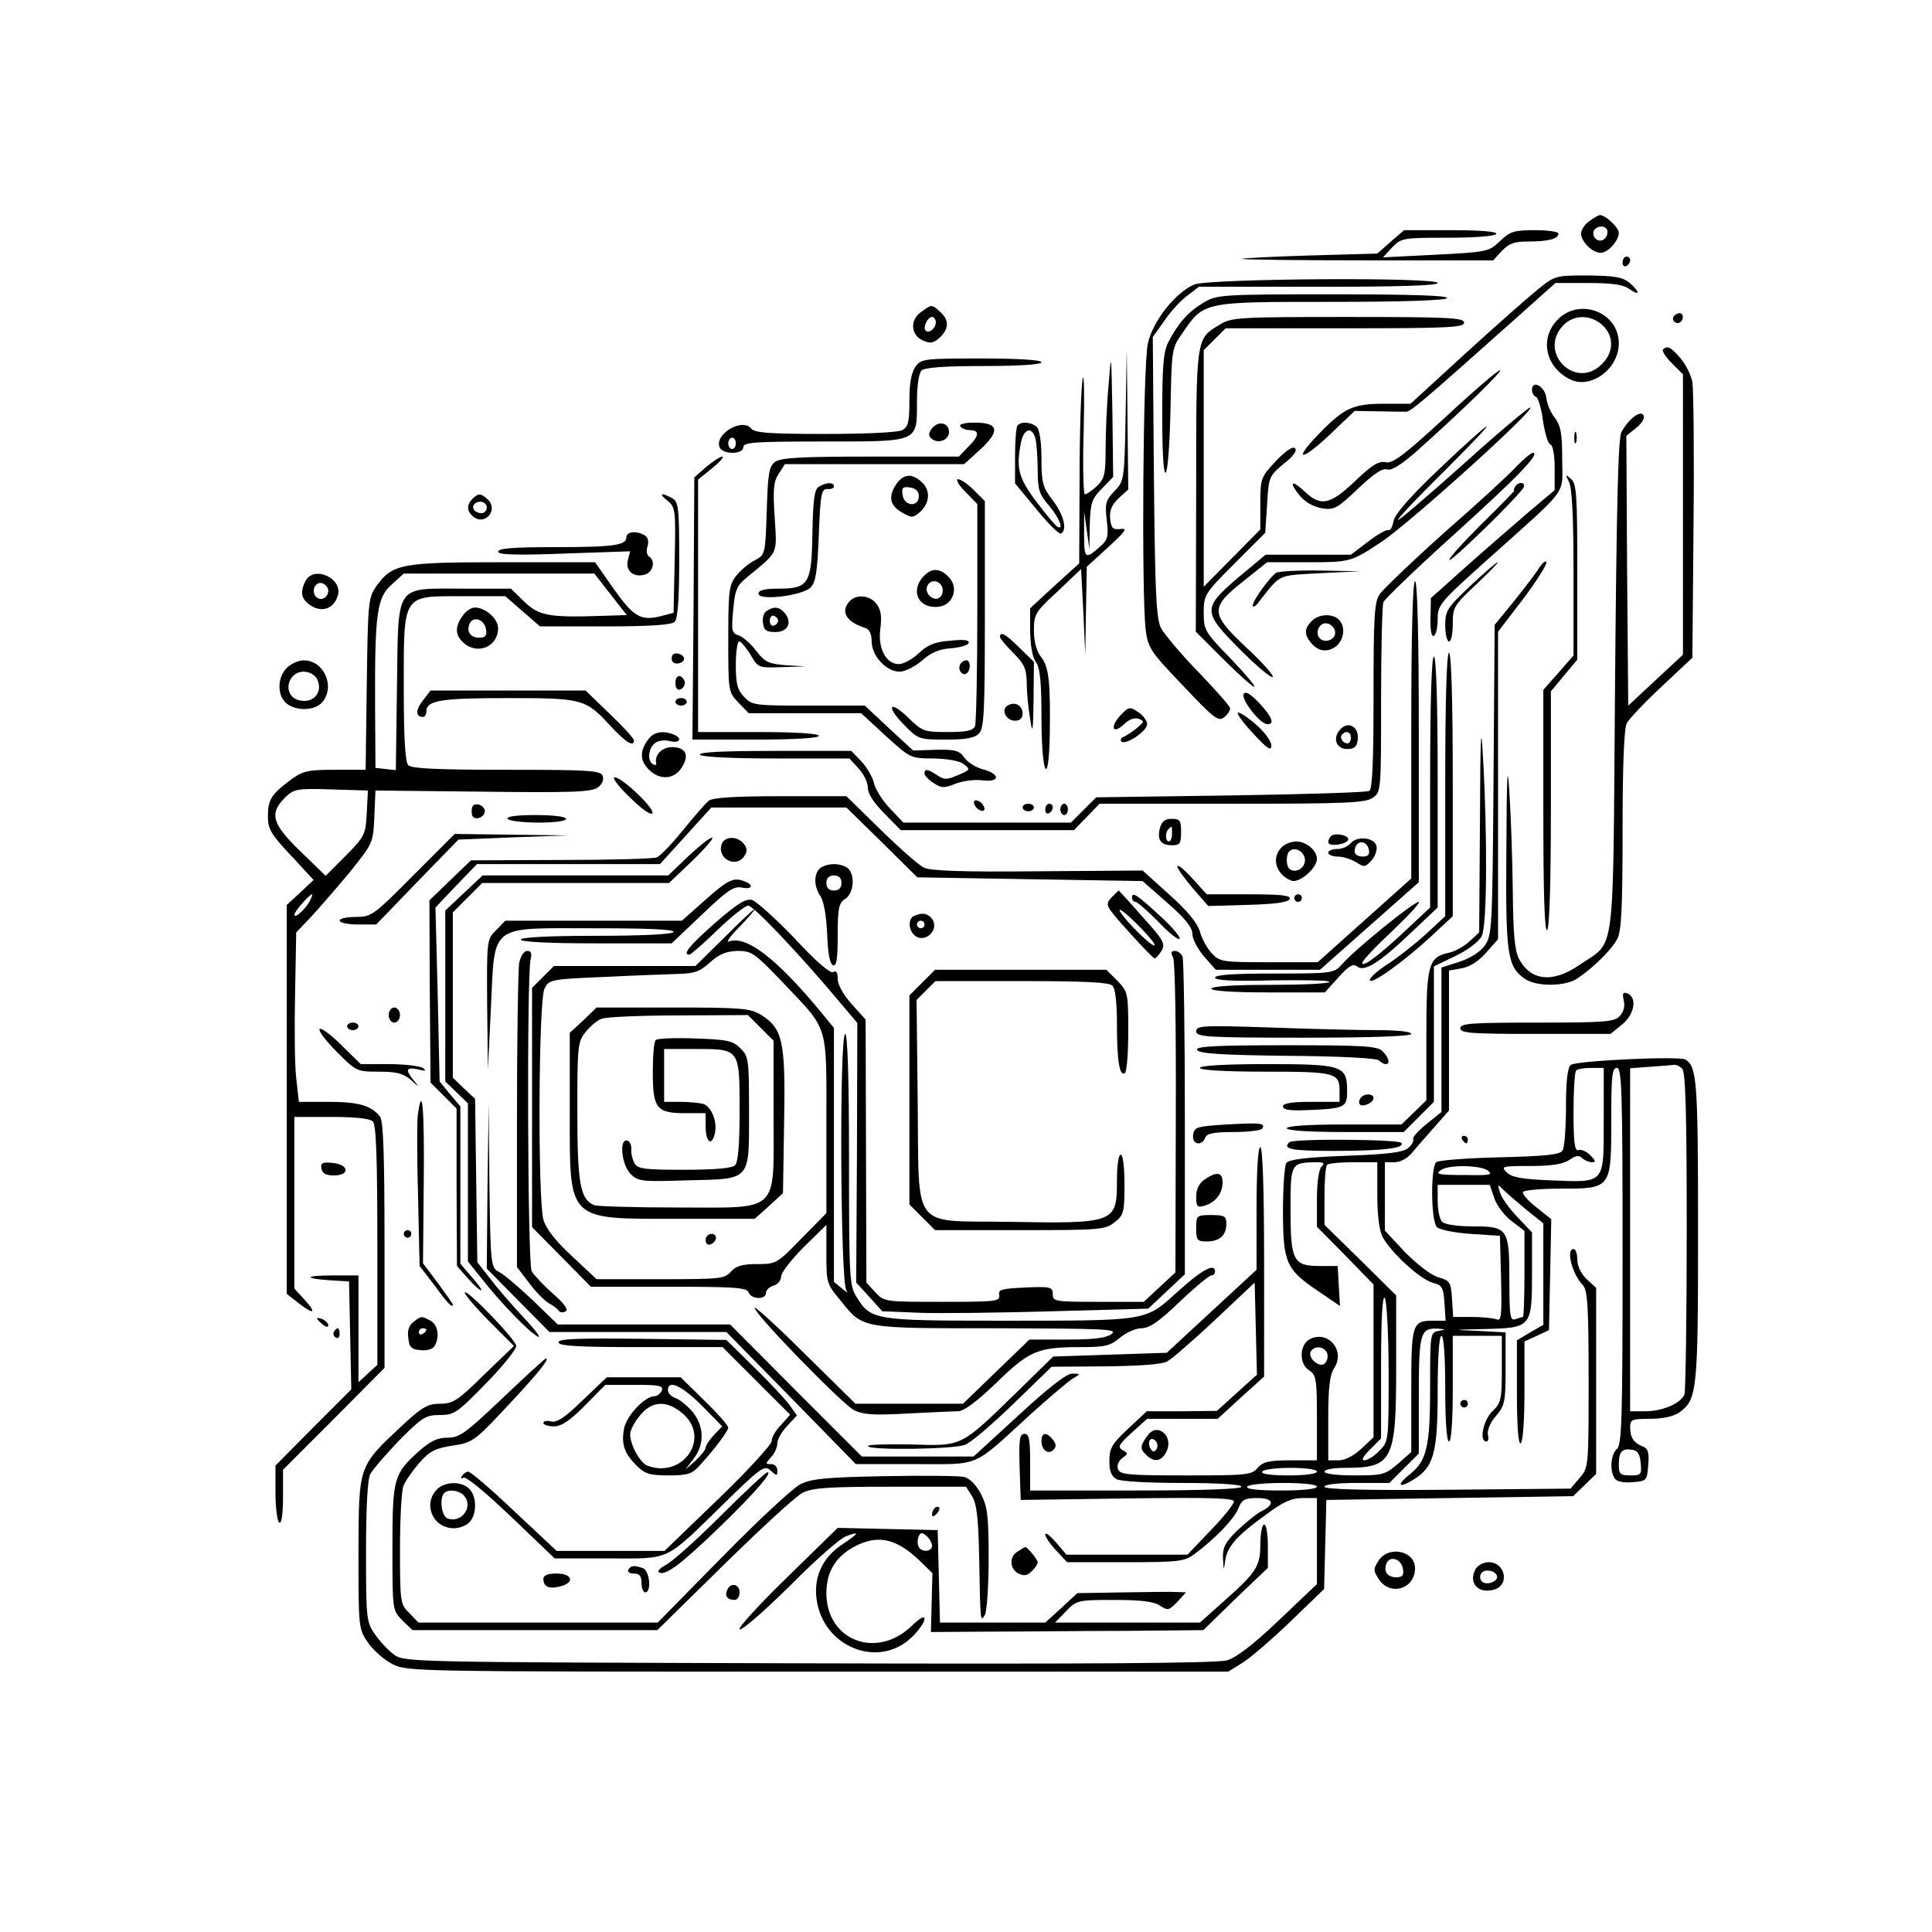 <?xml version="1.0" standalone="no"?>
<!DOCTYPE svg PUBLIC "-//W3C//DTD SVG 20010904//EN"
 "http://www.w3.org/TR/2001/REC-SVG-20010904/DTD/svg10.dtd">
<svg version="1.0" xmlns="http://www.w3.org/2000/svg"
 width="512pt" height="512pt" viewBox="0 0 512 512"
 preserveAspectRatio="xMidYMid meet">
<g transform="translate(0,512) scale(0.1,-0.1)"
fill="#000000" stroke="none">
<path d="M4212 4534 c-12 -8 -22 -23 -22 -33 0 -21 30 -51 52 -51 19 0 48 32
48 53 0 14 -35 47 -50 47 -3 0 -16 -7 -28 -16z m48 -28 c0 -20 -19 -31 -32
-18 -6 6 -7 15 -4 21 10 16 36 13 36 -3z"/>
<path d="M3685 4479 l-35 -31 -178 -5 c-97 -3 -179 -7 -181 -9 -2 -2 146 -4
331 -4 l335 0 23 25 c19 20 33 25 71 25 52 0 79 7 79 21 0 5 -28 9 -62 9 -55
0 -66 -3 -93 -29 -29 -28 -34 -29 -170 -36 l-140 -7 24 26 c24 25 28 26 147
26 71 0 125 4 129 10 4 6 -38 10 -119 10 l-125 0 -36 -31z"/>
<path d="M4300 4424 c0 -8 5 -12 10 -9 6 3 10 10 10 16 0 5 -4 9 -10 9 -5 0
-10 -7 -10 -16z"/>
<path d="M4073 4351 c-26 -21 -113 -98 -192 -170 l-143 -131 -70 0 c-82 0
-106 -11 -172 -79 -72 -74 -48 -75 29 -2 l65 62 62 -1 c35 -1 69 -1 75 -1 12
1 41 25 282 240 l113 101 87 0 c62 0 93 -4 109 -16 29 -20 29 -8 0 17 -19 15
-40 18 -110 19 -86 0 -87 0 -135 -39z"/>
<path d="M3165 4366 c-50 -21 -110 -97 -123 -156 -13 -55 -17 -661 -6 -757 6
-50 12 -59 99 -150 82 -87 94 -96 109 -84 9 7 16 18 16 24 0 5 -38 48 -84 96
-46 47 -90 100 -99 116 -13 25 -16 93 -19 401 l-3 371 30 42 c16 24 43 54 61
67 l31 24 316 0 c210 0 317 3 317 10 0 16 -607 12 -645 -4z"/>
<path d="M3188 4317 c-40 -24 -66 -54 -92 -104 -13 -26 -16 -64 -16 -195 0
-211 17 -197 22 18 3 159 3 161 32 202 57 83 54 82 394 82 190 0 303 4 307 10
4 7 -99 10 -302 10 -302 0 -309 -1 -345 -23z"/>
<path d="M2442 4294 c-31 -21 -29 -61 3 -76 21 -9 28 -8 45 7 25 23 26 47 2
68 -23 21 -22 21 -50 1z m38 -28 c0 -16 -18 -31 -27 -22 -8 8 5 36 17 36 5 0
10 -6 10 -14z"/>
<path d="M4127 4272 c-47 -49 -32 -124 33 -157 55 -28 130 27 130 95 0 83
-105 123 -163 62z m120 -14 c31 -29 30 -72 -2 -103 -69 -70 -170 30 -103 102
28 30 74 30 105 1z"/>
<path d="M4435 4281 c-6 -11 9 -23 19 -14 9 9 7 23 -3 23 -6 0 -12 -4 -16 -9z"/>
<path d="M3233 4260 c-64 -39 -63 -29 -63 -440 l-1 -374 73 -73 c40 -40 77
-73 82 -73 5 0 -23 33 -62 74 -69 71 -72 76 -72 122 0 47 2 51 81 130 l82 82
5 76 c4 73 6 75 44 107 26 20 36 35 30 41 -6 6 -24 -6 -51 -34 -39 -42 -41
-45 -41 -112 l0 -69 -75 -76 -75 -76 0 313 0 314 29 29 29 29 316 0 c274 0
316 2 316 15 0 13 -41 15 -307 15 -288 0 -310 -1 -340 -20z"/>
<path d="M4407 4194 c-3 -4 7 -20 23 -36 l30 -30 0 -371 0 -372 -72 -67 -73
-68 -3 358 -2 357 26 21 c16 13 24 27 19 34 -8 13 -39 -10 -58 -45 -9 -14 -13
-205 -17 -672 -6 -741 3 -673 -94 -740 -71 -49 -130 -43 -161 17 -11 22 -15
67 -16 182 -1 84 -5 200 -9 258 -5 84 -7 52 -8 -153 -2 -277 2 -308 49 -341
30 -21 107 -21 139 1 41 27 91 76 106 105 11 21 14 82 14 288 0 174 4 269 11
283 6 12 48 56 93 98 l81 76 3 349 c2 192 0 363 -3 381 -3 18 -17 46 -31 63
-26 30 -35 35 -47 24z"/>
<path d="M2938 4101 c-5 -52 -8 -129 -8 -171 0 -67 -3 -79 -23 -98 -13 -12
-27 -22 -32 -22 -4 0 -6 78 -3 173 2 94 1 154 -3 132 -4 -22 -8 -141 -8 -264
l-1 -224 -65 -59 -65 -60 0 -61 c1 -39 6 -69 15 -81 11 -15 15 -51 15 -147 0
-151 19 -192 22 -47 2 140 -2 180 -23 207 -12 15 -19 40 -19 70 0 43 3 49 63
104 l62 59 6 -114 5 -113 2 116 2 117 57 52 c47 43 52 51 32 48 -20 -2 -24 2
-27 27 -2 22 4 37 23 55 l25 23 -2 186 -2 186 -3 -175 c-3 -173 -4 -175 -30
-202 -23 -24 -25 -33 -20 -76 5 -43 3 -52 -16 -69 -41 -37 -44 -35 -44 30 l0
62 7 -50 7 -50 1 65 c2 57 5 68 32 95 l30 31 -2 170 c-3 162 -3 165 -10 75z"/>
<path d="M2426 4148 c-11 -15 -16 -45 -16 -90 0 -56 -3 -69 -19 -78 -12 -6
-96 -10 -204 -10 -153 0 -187 3 -197 15 -24 28 -97 -16 -83 -50 7 -20 63 -20
63 0 0 13 30 15 213 15 254 0 247 -3 247 106 0 41 5 75 12 82 8 8 59 12 165
12 95 0 153 4 153 10 0 6 -60 10 -159 10 -154 0 -160 -1 -175 -22z m-476 -203
c0 -8 -4 -15 -10 -15 -5 0 -10 7 -10 15 0 8 5 15 10 15 6 0 10 -7 10 -15z"/>
<path d="M3830 4014 c-110 -101 -139 -123 -158 -119 -18 4 -36 -7 -81 -50 -66
-63 -91 -68 -133 -28 -35 33 -44 27 -14 -10 14 -17 36 -30 59 -34 33 -5 40 -1
96 52 42 40 65 55 77 51 11 -4 36 11 78 48 119 106 231 215 221 215 -5 0 -71
-56 -145 -125z"/>
<path d="M4060 4087 c0 -9 5 -17 11 -19 5 -2 14 -30 18 -63 5 -32 13 -61 20
-63 6 -2 11 -27 11 -62 l0 -59 -69 -58 c-37 -32 -111 -96 -164 -143 l-95 -85
-1 -53 c-1 -33 3 -51 9 -47 6 3 10 24 10 45 0 37 6 44 132 157 220 197 198
168 198 266 0 68 -4 89 -19 109 -11 13 -21 37 -23 53 -3 31 -38 50 -38 22z"/>
<path d="M3877 3889 c-93 -83 -170 -149 -172 -147 -3 2 51 59 119 126 67 67
120 122 116 122 -4 0 -60 -50 -124 -111 -80 -76 -119 -121 -123 -140 -3 -16
-9 -26 -13 -24 -5 3 -29 -11 -54 -30 l-46 -35 -113 0 -113 0 -72 -60 c-96 -82
-96 -91 6 -193 43 -43 81 -75 85 -71 3 4 -27 38 -68 76 -98 92 -99 107 -11
177 l64 51 108 0 c113 0 115 1 195 54 74 49 413 355 394 356 -5 0 -86 -68
-178 -151z"/>
<path d="M2470 3985 c-9 -11 -10 -19 -3 -26 17 -17 48 -6 48 16 0 25 -28 31
-45 10z"/>
<path d="M2545 3990 c3 -5 15 -10 26 -10 26 0 24 -16 -6 -45 l-24 -25 -234 0
c-185 0 -237 -3 -253 -14 -16 -13 -19 -29 -22 -130 -4 -116 -4 -116 -32 -131
-16 -8 -38 -27 -49 -41 -19 -24 -21 -40 -21 -167 0 -139 0 -141 27 -169 l27
-28 149 0 149 0 65 -60 c65 -59 66 -60 127 -60 37 -1 68 -6 80 -15 18 -14 18
-15 -15 -29 -30 -13 -37 -13 -56 0 -26 17 -33 17 -33 4 0 -5 11 -17 24 -25 21
-14 28 -14 58 -2 18 7 50 12 72 9 48 -6 47 18 -2 30 -17 5 -38 18 -46 30 -14
19 -24 22 -76 21 l-60 -2 -64 59 -64 60 -149 0 c-143 0 -150 1 -171 23 -18 19
-22 35 -22 85 0 34 4 62 9 62 5 0 18 -16 30 -35 20 -35 21 -35 83 -33 l63 2
-52 3 c-46 4 -56 8 -79 38 -14 19 -35 37 -46 41 -19 6 -20 12 -15 67 5 55 9
65 39 89 82 68 77 57 71 157 -5 74 -3 95 11 116 l16 25 238 0 237 0 43 39 c53
49 49 71 -15 71 -27 0 -42 -4 -38 -10z"/>
<path d="M2697 3993 c-4 -3 -7 -40 -7 -80 l0 -74 57 -69 c31 -38 60 -67 65
-64 17 10 7 50 -22 88 -27 35 -30 47 -30 111 0 42 -5 76 -12 83 -13 13 -41 16
-51 5z m47 -35 c3 -13 6 -50 6 -83 0 -53 4 -65 30 -95 28 -33 41 -68 21 -55
-5 3 -30 33 -55 66 -47 63 -54 88 -40 158 8 36 29 41 38 9z"/>
<path d="M4172 3960 c0 -14 2 -19 5 -12 2 6 2 18 0 25 -3 6 -5 1 -5 -13z"/>
<path d="M4019 3884 c-18 -20 -104 -99 -191 -175 -86 -77 -163 -151 -172 -164
-14 -21 -16 -62 -16 -269 0 -172 -3 -247 -11 -252 -7 -4 -172 -9 -368 -12
l-356 -5 -33 -33 -34 -34 -222 0 -222 0 -36 38 c-19 20 -39 51 -42 67 -4 17
-19 42 -34 58 l-26 27 -203 0 c-134 0 -202 -3 -198 -10 4 -6 82 -10 201 -10
l195 0 24 -26 c14 -15 25 -38 25 -52 0 -16 16 -40 44 -68 l43 -44 230 0 229 0
34 35 34 35 351 0 c301 0 354 2 373 16 22 15 22 18 22 259 0 134 3 250 6 259
3 8 88 90 189 181 167 151 229 215 207 215 -4 0 -24 -16 -43 -36z"/>
<path d="M1872 3883 l-32 -28 -2 -348 -3 -347 168 0 c104 0 167 4 167 10 0 6
-60 10 -160 10 l-160 0 0 334 0 335 37 30 c21 17 33 31 27 31 -5 0 -24 -12
-42 -27z"/>
<path d="M2374 3835 c-21 -32 -15 -56 18 -74 24 -14 28 -14 47 3 26 24 27 58
3 79 -26 24 -49 21 -68 -8z m61 -30 c0 -30 -39 -27 -43 3 -3 20 0 23 20 20 15
-2 23 -10 23 -23z"/>
<path d="M4158 3843 c8 -15 12 -93 12 -241 l0 -219 -40 -46 -40 -45 0 -322 c0
-211 3 -319 10 -315 6 4 10 121 10 320 l0 313 35 42 35 42 0 233 c0 205 -2
234 -17 246 -15 13 -15 12 -5 -8z"/>
<path d="M2558 3817 l32 -33 0 -286 c0 -158 -3 -293 -6 -302 -5 -12 -21 -16
-72 -16 -63 0 -68 2 -104 37 -50 49 -62 33 -13 -17 38 -39 40 -40 111 -40 53
0 77 4 88 16 14 13 16 56 16 315 l0 301 -29 29 c-16 16 -35 29 -42 29 -7 0 1
-15 19 -33z"/>
<path d="M2170 3830 c-12 -7 -15 -34 -17 -120 -2 -137 -9 -150 -90 -150 -36 0
-53 -4 -53 -13 0 -20 115 -6 138 16 14 14 18 41 22 140 4 108 7 122 23 121 9
-1 17 2 17 7 0 12 -21 11 -40 -1z"/>
<path d="M4015 3830 c-3 -5 -4 -10 -2 -10 2 0 -37 -40 -87 -89 -50 -50 -88
-92 -85 -95 5 -6 191 176 197 193 5 14 -15 15 -23 1z"/>
<path d="M1252 3798 c-16 -16 -15 -33 2 -47 30 -25 67 16 40 44 -19 18 -26 19
-42 3z m38 -23 c0 -8 -6 -15 -14 -15 -17 0 -28 14 -19 24 12 12 33 6 33 -9z"/>
<path d="M1769 3793 c21 -17 22 -25 19 -157 l-3 -140 -34 -9 c-53 -13 -72 -2
-125 73 l-49 70 -245 0 c-270 0 -292 -4 -335 -64 -21 -30 -22 -42 -25 -258
l-3 -228 -81 0 c-72 0 -85 -3 -117 -26 -52 -39 -61 -53 -61 -97 0 -34 8 -48
61 -104 l60 -65 -35 -33 -36 -33 0 -515 0 -516 32 -25 c41 -32 48 -26 14 11
l-26 28 0 227 0 228 98 0 c63 0 102 -4 110 -12 9 -9 12 -96 12 -328 l0 -317
-25 -23 -25 -23 0 141 0 142 -67 0 c-76 0 -81 -8 -7 -13 l49 -3 3 -143 3 -143
-101 -101 -100 -101 0 -72 c0 -40 5 -76 10 -79 6 -4 10 21 10 67 l0 73 135
135 134 135 0 325 c0 240 -3 329 -12 341 -23 29 -56 39 -136 39 l-79 0 -7 63
c-4 34 -5 135 -3 224 l3 162 41 43 c22 24 68 77 102 118 60 75 61 76 64 145
l3 70 285 -3 c235 -3 288 -1 304 11 12 9 17 20 13 31 -6 14 -33 16 -255 16
-179 0 -251 3 -260 12 -8 8 -12 68 -12 204 0 252 -5 244 155 244 l114 0 46
-40 46 -40 173 0 c120 0 176 4 184 12 8 8 12 59 12 165 0 140 -2 153 -19 163
-30 16 -36 12 -12 -7z m-151 -248 l43 -55 -63 -2 c-142 -5 -170 0 -208 37
l-36 35 -126 0 c-184 0 -172 17 -176 -260 l-3 -221 -27 3 -27 3 -1 165 c-1
246 5 286 44 321 l32 29 253 0 252 0 43 -55z m-646 -580 c-3 -57 -6 -62 -56
-113 l-53 -53 -66 64 c-76 73 -84 101 -42 143 24 23 30 25 122 22 l98 -3 -3
-60z m-151 -233 c-12 -22 -41 -48 -41 -36 0 8 40 54 47 54 2 0 -1 -8 -6 -18z"/>
<path d="M1660 3696 c0 -21 -33 -26 -192 -26 -105 0 -148 -3 -148 -12 0 -8 46
-10 175 -5 l175 6 -6 -23 c-7 -28 14 -47 44 -39 23 6 30 37 12 48 -6 4 -8 16
-4 27 4 13 1 24 -7 29 -21 13 -49 11 -49 -5z"/>
<path d="M4081 3618 c-8 -13 -38 -53 -67 -89 l-53 -65 -3 -411 c-3 -399 -4
-412 -24 -440 -13 -17 -39 -33 -67 -42 l-47 -15 0 -191 0 -192 -40 -32 c-22
-18 -38 -36 -35 -40 2 -5 -3 -15 -13 -23 -13 -12 -54 -17 -166 -21 -107 -4
-151 -10 -157 -19 -5 -7 -9 -64 -9 -126 0 -137 8 -156 91 -212 l60 -41 -3 53
-3 53 -48 0 c-70 0 -77 14 -77 151 0 122 1 123 69 124 20 0 22 -3 13 -12 -7
-7 -12 -42 -12 -85 l0 -74 75 -76 75 -77 0 -202 0 -203 -32 -30 c-20 -19 -44
-31 -60 -31 l-28 0 0 110 c0 84 4 117 16 135 30 46 -17 101 -65 76 -28 -15
-29 -66 -1 -83 18 -12 20 -24 20 -125 l0 -113 -70 0 c-58 0 -73 -4 -87 -20
-16 -19 -30 -20 -191 -20 -151 0 -173 2 -179 16 -4 10 1 22 11 30 16 11 16 13
1 21 -14 8 -10 15 24 46 l41 37 93 0 94 0 61 56 62 56 0 304 c0 196 -4 304
-10 304 -6 0 -10 -61 -10 -163 l0 -162 -119 -110 -119 -110 -150 -5 -151 -5
-98 -96 c-149 -145 -142 -141 -278 -137 -63 1 -115 0 -115 -4 0 -12 225 -9
257 3 15 5 73 55 129 109 l101 98 142 1 c88 1 150 5 164 13 12 6 69 56 127
110 l105 99 3 -122 3 -122 -53 -48 -53 -48 -93 -1 -93 0 -49 -46 c-43 -40 -50
-52 -50 -85 0 -28 5 -41 19 -49 11 -6 87 -10 175 -10 97 0 156 -4 156 -10 0
-6 -100 -10 -280 -10 l-280 0 0 75 c0 61 -3 75 -15 75 -13 0 -15 -14 -13 -87
l3 -88 283 4 c218 3 282 1 282 -8 0 -7 -28 -42 -62 -77 l-61 -64 -160 0 -161
0 -27 32 c-16 18 -28 28 -29 22 0 -7 13 -26 29 -43 l29 -31 155 0 c143 0 156
2 183 22 55 41 103 91 115 119 10 25 17 29 51 29 44 0 48 -17 9 -36 -13 -7
-40 -29 -62 -50 -32 -31 -39 -44 -38 -74 2 -33 2 -34 6 -5 6 37 30 65 108 121
45 34 68 44 97 44 l38 0 0 -114 0 -114 -101 -96 c-67 -64 -113 -99 -137 -106
-25 -8 -373 -10 -1109 -8 -1069 3 -1072 3 -1100 24 -15 11 -38 36 -50 54 -22
31 -23 43 -23 217 0 116 4 192 11 206 6 12 41 52 77 90 61 61 70 67 107 67 39
0 47 6 124 85 45 46 81 91 79 99 -4 19 -129 148 -136 141 -3 -3 25 -36 62 -74
l68 -68 -79 -76 c-69 -68 -82 -77 -116 -77 -32 0 -47 -8 -95 -52 -124 -116
-121 -107 -122 -343 0 -198 0 -201 25 -238 14 -20 43 -46 65 -57 39 -20 58
-20 1127 -20 l1088 0 37 23 c20 12 77 61 127 109 l90 87 3 118 3 118 327 5
327 5 30 29 31 30 0 246 0 247 -25 23 c-15 14 -25 35 -25 52 0 15 -4 28 -10
28 -21 0 -3 -68 25 -96 12 -13 15 -55 15 -249 0 -233 0 -234 -24 -262 l-24
-28 -326 -3 c-221 -2 -326 1 -326 8 0 6 33 10 86 10 l86 0 39 39 39 39 0 154
c0 165 4 179 50 177 23 -2 23 -2 3 -6 -23 -4 -23 -7 -23 -149 0 -159 -9 -196
-55 -232 -36 -29 -28 -37 11 -13 54 33 64 71 64 235 0 91 4 146 10 146 6 0 10
-53 10 -140 0 -87 4 -140 10 -140 6 0 10 53 10 140 l0 140 65 0 65 0 0 -88 c0
-81 -2 -90 -25 -112 -24 -23 -36 -80 -16 -80 5 0 7 8 4 18 -2 11 6 32 21 49
24 28 26 38 26 127 l0 95 -72 4 c-72 3 -72 3 18 5 122 3 124 5 124 147 l0 109
-39 41 c-21 22 -42 51 -46 65 -7 22 -6 23 9 7 9 -9 37 -33 61 -53 l45 -36 0
-135 0 -134 -35 -20 -35 -21 0 -140 c0 -90 4 -137 10 -133 6 4 10 61 10 138
l0 132 33 15 32 15 3 147 3 147 -40 32 c-22 17 -38 36 -35 40 3 5 48 9 100 9
134 0 134 0 134 180 0 118 2 140 15 140 13 0 15 -62 15 -499 0 -431 -2 -500
-15 -511 -16 -13 -20 -57 -6 -78 5 -8 23 -12 47 -10 38 3 39 4 42 46 3 33 -1
44 -15 49 -23 9 -33 23 -33 51 0 20 5 22 53 22 32 0 61 6 76 16 49 35 51 54
51 484 0 397 -3 432 -33 452 -16 10 -290 -3 -304 -14 -9 -7 -13 -43 -13 -112
0 -55 -4 -107 -9 -115 -7 -11 -45 -15 -167 -18 -87 -2 -163 -8 -168 -13 -15
-15 -14 -156 2 -172 7 -7 46 -15 90 -18 l77 -5 3 -114 c2 -101 1 -113 -13
-107 -9 3 -39 6 -65 6 l-49 0 -3 48 c-3 44 -5 48 -36 57 -19 5 -56 34 -88 66
l-54 58 0 90 0 91 26 0 c15 0 34 10 47 26 12 15 39 45 60 69 l37 42 0 186 0
185 34 6 c22 4 46 20 65 42 l31 35 0 407 0 408 66 86 c36 48 64 92 62 98 -1 5
-9 0 -17 -12z m377 -1330 c9 -9 12 -118 12 -429 0 -230 -3 -425 -6 -434 -9
-24 -58 -45 -104 -45 l-40 0 0 454 0 455 53 4 c28 2 57 4 63 5 5 1 15 -3 22
-10z m-208 -138 c0 -169 5 -164 -141 -158 -76 3 -103 8 -116 21 -16 16 -13 17
63 17 57 0 86 5 103 16 17 12 26 13 34 5 6 -6 18 -11 26 -11 11 0 10 4 -5 19
-10 10 -25 16 -31 13 -10 -3 -13 21 -13 100 0 58 3 108 7 111 3 4 21 7 40 7
l33 0 0 -140z m-600 -195 c0 -55 5 -96 14 -113 22 -41 99 -112 132 -121 26 -7
29 -12 32 -54 l3 -47 -33 0 c-56 0 -58 -8 -58 -186 l0 -162 -35 -31 c-34 -29
-41 -31 -115 -31 -47 0 -80 4 -80 10 0 6 24 10 54 10 127 0 136 18 136 268 l0
189 -95 94 -95 93 0 76 c0 42 3 80 7 83 3 4 35 7 70 7 l63 0 0 -85z m293 63
c14 -11 6 -13 -50 -12 -84 0 -92 2 -73 14 22 14 103 12 123 -2z m17 -73 c6
-19 27 -47 46 -61 l34 -26 0 -114 c0 -63 -2 -114 -4 -114 -2 0 -11 -3 -20 -6
-14 -5 -16 8 -16 104 0 137 -4 142 -99 142 -39 0 -72 5 -79 12 -7 7 -12 31
-12 55 l0 43 69 0 69 0 12 -35z m-280 -463 c0 -181 0 -183 -25 -207 -13 -14
-31 -25 -39 -25 -9 0 -4 10 15 29 l29 29 0 194 c0 128 4 188 10 178 5 -8 10
-97 10 -198z m-163 52 c3 -8 1 -20 -6 -27 -14 -14 -47 15 -37 32 10 16 36 13
43 -5z m831 -291 c3 -31 1 -33 -27 -33 -27 0 -31 3 -31 28 0 35 8 44 35 40 15
-2 21 -12 23 -35z m-858 -23 c0 -6 -32 -10 -76 -10 -47 0 -73 4 -69 10 3 6 37
10 76 10 39 0 69 -4 69 -10z m0 -40 c0 -6 -39 -10 -96 -10 -61 0 -93 4 -89 10
3 6 46 10 96 10 53 0 89 -4 89 -10z"/>
<path d="M3896 3567 c-61 -58 -66 -65 -66 -105 0 -23 5 -42 10 -42 6 0 10 21
10 47 0 44 3 49 63 105 34 32 59 58 56 58 -3 0 -36 -28 -73 -63z"/>
<path d="M2447 3592 c-36 -39 -12 -86 40 -80 38 4 55 49 28 78 -23 25 -47 26
-68 2z m50 -28 c3 -8 1 -20 -5 -26 -15 -15 -43 8 -35 28 7 19 32 18 40 -2z"/>
<path d="M3382 3602 c-17 -11 -62 -74 -62 -86 0 -6 6 -4 13 5 63 80 49 73 165
80 l107 5 -105 2 c-58 1 -111 -2 -118 -6z"/>
<path d="M810 3581 c-16 -31 -12 -49 14 -66 29 -19 61 -8 71 26 15 45 -62 82
-85 40z m60 -26 c0 -19 -20 -29 -32 -17 -15 15 -2 43 17 36 8 -3 15 -12 15
-19z"/>
<path d="M3740 3186 l0 -394 -124 -111 -124 -111 -129 0 c-123 0 -131 1 -152
24 -12 13 -26 38 -31 57 -7 23 -33 55 -81 98 l-71 64 -278 -2 c-200 -2 -286 1
-302 10 -13 6 -64 51 -114 100 l-91 89 -175 0 c-124 0 -179 -4 -190 -12 -8 -7
-39 -42 -68 -78 -29 -36 -60 -68 -69 -72 -9 -4 -123 -7 -254 -7 l-239 -1 -55
-53 -55 -53 1 -241 2 -242 34 -34 35 -35 0 -208 1 -209 29 -33 c40 -44 50 -41
11 3 l-31 36 0 209 0 208 -28 33 -27 33 -5 230 -6 231 55 58 55 57 243 0 242
0 68 75 68 75 179 0 179 0 94 -92 94 -93 299 -5 298 -5 66 -58 c47 -41 66 -65
66 -82 0 -14 14 -40 31 -60 l31 -35 138 0 138 0 131 116 131 116 0 399 c0 259
-4 399 -10 399 -6 0 -10 -138 -10 -394z"/>
<path d="M2250 3525 c-23 -27 -6 -54 43 -69 11 -4 17 -16 17 -36 0 -38 39 -80
74 -80 14 0 40 13 59 29 23 21 46 31 77 33 24 2 45 8 47 14 3 8 -13 10 -49 6
-41 -3 -60 -11 -83 -33 -17 -16 -41 -29 -53 -29 -34 0 -56 42 -49 94 4 30 2
49 -9 64 -17 25 -56 29 -74 7z"/>
<path d="M1226 3488 c-21 -29 -20 -51 2 -71 37 -34 92 -11 92 38 0 25 -33 55
-62 55 -9 0 -24 -10 -32 -22z m62 -36 c3 -16 -2 -22 -17 -22 -24 0 -35 15 -27
36 9 23 40 13 44 -14z"/>
<path d="M2032 3501 c-8 -4 -12 -19 -10 -32 2 -19 9 -24 33 -24 33 0 45 25 25
50 -14 17 -29 19 -48 6z m30 -26 c0 -5 -5 -11 -11 -13 -6 -2 -11 4 -11 13 0 9
5 15 11 13 6 -2 11 -8 11 -13z"/>
<path d="M3476 3474 c-19 -19 -20 -35 -3 -56 19 -24 43 -28 66 -12 23 17 28
53 9 72 -17 17 -54 15 -72 -4z m62 -27 c4 -20 -25 -34 -40 -19 -15 15 -1 44
19 40 10 -2 19 -11 21 -21z"/>
<path d="M2650 3432 c0 -4 16 -23 35 -42 29 -29 35 -41 36 -79 0 -26 4 -68 9
-96 6 -43 8 -36 9 50 l1 101 -38 37 c-37 37 -52 45 -52 29z"/>
<path d="M1780 3375 c0 -10 7 -15 18 -13 21 4 19 22 -2 26 -10 2 -16 -3 -16
-13z"/>
<path d="M3830 3041 l0 -349 -54 -50 c-30 -27 -75 -62 -100 -78 -25 -16 -46
-35 -46 -41 0 -16 87 46 162 115 l58 54 0 349 c0 226 -4 349 -10 349 -6 0 -10
-123 -10 -349z"/>
<path d="M3790 3048 l0 -333 -62 -58 c-73 -69 -118 -102 -118 -89 0 6 36 44
81 86 44 42 75 76 69 76 -14 0 -173 -129 -205 -167 -20 -22 -26 -23 -178 -23
-107 0 -157 -3 -157 -11 0 -7 47 -10 154 -7 85 1 152 0 149 -4 -2 -5 -74 -8
-159 -8 -96 0 -154 -4 -154 -10 0 -6 57 -10 151 -10 l150 0 36 40 c27 30 39
37 49 29 19 -16 59 9 142 88 l72 68 0 333 c0 215 -4 332 -10 332 -6 0 -10
-117 -10 -332z"/>
<path d="M760 3350 c-25 -25 -26 -72 -2 -93 25 -22 75 -21 95 1 37 41 6 112
-48 112 -14 0 -34 -9 -45 -20z m80 -29 c18 -36 -11 -68 -50 -56 -42 13 -29 75
15 75 14 0 29 -8 35 -19z"/>
<path d="M2545 3360 c-8 -13 4 -32 16 -25 12 8 12 35 0 35 -6 0 -13 -4 -16
-10z"/>
<path d="M1790 3310 c0 -13 5 -20 13 -17 6 2 12 10 12 17 0 7 -6 15 -12 18 -8
2 -13 -5 -13 -18z"/>
<path d="M1121 3264 c-20 -25 -20 -44 0 -44 5 0 9 7 9 15 0 29 39 35 215 35
199 0 207 -2 273 -74 40 -43 62 -57 62 -38 0 5 -29 37 -64 70 l-64 62 -205 0
-206 0 -20 -26z"/>
<path d="M3296 3281 c-8 -13 42 -79 62 -80 21 -1 14 18 -21 56 -23 24 -36 32
-41 24z"/>
<path d="M1790 3260 c0 -5 7 -10 15 -10 8 0 15 5 15 10 0 6 -7 10 -15 10 -8 0
-15 -4 -15 -10z"/>
<path d="M2670 3250 c-18 -11 -4 -40 20 -40 13 0 20 7 20 19 0 22 -21 33 -40
21z"/>
<path d="M2970 3225 c-29 -31 -22 -53 8 -25 14 14 29 19 40 15 15 -6 15 -8 -6
-25 -12 -10 -28 -20 -35 -23 -6 -2 -9 -8 -5 -12 10 -11 68 27 68 46 0 9 -11
24 -24 32 -22 15 -25 14 -46 -8z"/>
<path d="M3280 3230 c0 -6 20 -32 45 -58 35 -38 45 -43 44 -27 0 11 -19 37
-44 58 -25 21 -45 33 -45 27z"/>
<path d="M3922 2942 l-2 -293 -26 -24 c-14 -13 -39 -27 -55 -30 -54 -12 -59
-32 -59 -220 l0 -171 -33 -32 -33 -32 -152 0 c-95 0 -152 -4 -152 -10 0 -6 58
-10 155 -10 l155 0 40 40 40 40 0 180 0 179 58 28 c33 16 62 38 69 53 14 28
15 265 3 475 -5 95 -7 59 -8 -173z"/>
<path d="M3550 3185 c-19 -23 -8 -50 20 -50 19 0 26 6 28 24 5 35 -26 53 -48
26z m30 -20 c0 -8 -4 -15 -9 -15 -13 0 -22 16 -14 24 11 11 23 6 23 -9z"/>
<path d="M1716 3158 c-21 -30 -20 -54 4 -78 28 -28 66 -26 86 5 22 33 12 55
-25 55 -27 0 -47 -21 -42 -43 1 -5 -3 -6 -9 -2 -15 9 -12 41 5 55 8 7 25 10
40 6 27 -7 35 8 9 18 -30 11 -53 6 -68 -16z"/>
<path d="M1667 3009 c28 -28 55 -49 61 -45 13 8 -79 96 -99 96 -8 0 9 -23 38
-51z"/>
<path d="M2582 2989 c2 -7 10 -15 17 -17 8 -3 12 1 9 9 -2 7 -10 15 -17 17 -8
3 -12 -1 -9 -9z"/>
<path d="M1250 2970 c0 -15 5 -20 18 -18 9 2 17 10 17 18 0 8 -8 16 -17 18
-13 2 -18 -3 -18 -18z"/>
<path d="M2710 2980 c0 -5 7 -10 15 -10 8 0 15 5 15 10 0 6 -7 10 -15 10 -8 0
-15 -4 -15 -10z"/>
<path d="M2770 2974 c0 -8 5 -12 10 -9 6 3 10 10 10 16 0 5 -4 9 -10 9 -5 0
-10 -7 -10 -16z"/>
<path d="M2810 2975 c0 -8 5 -15 10 -15 6 0 10 7 10 15 0 8 -4 15 -10 15 -5 0
-10 -7 -10 -15z"/>
<path d="M1345 2950 c3 -5 40 -10 81 -10 43 0 74 4 74 10 0 6 -34 10 -81 10
-51 0 -78 -4 -74 -10z"/>
<path d="M3074 2926 c-8 -32 2 -46 32 -46 21 0 24 5 24 35 0 31 -3 35 -25 35
-18 0 -26 -7 -31 -24z m32 -16 c0 -11 -4 -20 -8 -20 -10 0 -11 24 -1 33 9 9 9
10 9 -13z"/>
<path d="M1095 2800 c-105 -106 -111 -110 -152 -110 -24 0 -43 -4 -43 -10 0
-5 22 -10 48 -10 l49 0 109 113 109 112 145 6 145 5 -150 2 -150 2 -110 -110z"/>
<path d="M3527 2904 c-4 -4 -7 -11 -7 -16 0 -13 50 -6 53 7 2 12 -36 19 -46 9z"/>
<path d="M1823 2850 l-52 -50 -246 0 -246 0 -49 -46 -50 -47 0 -226 0 -227 30
-29 30 -29 0 -209 0 -210 37 -46 c52 -66 125 -141 148 -153 11 -6 -5 16 -35
48 -31 33 -71 79 -90 104 l-35 45 -3 216 -3 217 -30 28 -29 28 0 219 0 219 39
39 39 39 247 0 248 0 63 60 c34 33 57 60 51 60 -7 0 -35 -23 -64 -50z"/>
<path d="M1913 2884 c-15 -39 38 -67 60 -32 8 12 7 21 -2 32 -17 21 -50 20
-58 0z"/>
<path d="M3580 2886 c-7 -9 -23 -16 -36 -16 -13 0 -24 -4 -24 -10 0 -5 11 -10
25 -10 14 0 36 -7 49 -15 21 -14 24 -13 40 4 10 11 16 28 14 38 -4 23 -50 29
-68 9z m48 -19 c2 -12 -3 -17 -17 -17 -12 0 -21 6 -21 13 0 31 32 34 38 4z"/>
<path d="M3396 2874 c-28 -28 -14 -73 27 -88 20 -7 67 33 67 58 0 22 -28 46
-55 46 -13 0 -31 -7 -39 -16z m62 -30 c3 -22 -21 -39 -39 -28 -11 6 -12 38 -2
48 13 13 38 1 41 -20z"/>
<path d="M2172 2818 c-16 -16 -15 -49 3 -74 8 -13 15 -51 17 -99 2 -52 7 -80
16 -83 9 -3 12 17 12 80 0 72 3 85 20 96 22 14 27 61 8 80 -7 7 -24 12 -38 12
-14 0 -31 -5 -38 -12z m58 -38 c0 -13 -7 -20 -20 -20 -13 0 -20 7 -20 20 0 13
7 20 20 20 13 0 20 -7 20 -20z"/>
<path d="M3120 2824 c0 -6 19 -32 41 -58 l41 -47 106 3 c73 2 107 7 110 16 3
9 -23 12 -108 12 l-112 0 -39 43 c-21 23 -38 37 -39 31z"/>
<path d="M1869 2735 l-62 -55 -234 0 -234 0 -24 -25 c-25 -24 -25 -26 -24
-197 l2 -173 8 165 c11 225 -8 210 275 210 141 0 213 -3 209 -10 -4 -6 -83
-10 -206 -10 -126 0 -199 -4 -199 -10 0 -6 73 -10 200 -10 l200 0 80 76 c66
63 84 76 105 72 28 -6 34 6 9 16 -30 12 -44 5 -105 -49z"/>
<path d="M2945 2741 c-17 -19 -15 -22 46 -90 35 -39 66 -71 69 -71 3 0 11 9
18 20 11 19 6 28 -50 90 -34 39 -63 70 -63 70 -1 0 -10 -9 -20 -19z m115 -125
c0 -13 -78 63 -92 89 -6 11 13 -2 41 -30 28 -27 51 -54 51 -59z"/>
<path d="M3000 2741 c0 -6 4 -11 9 -11 5 0 32 -24 60 -52 27 -29 53 -50 57
-46 3 4 -19 31 -51 60 -62 57 -75 66 -75 49z"/>
<path d="M3430 2740 c0 -5 5 -10 10 -10 6 0 10 5 10 10 0 6 -4 10 -10 10 -5 0
-10 -4 -10 -10z"/>
<path d="M1896 2675 c-68 -60 -89 -85 -69 -85 3 0 37 29 74 65 37 36 74 65 82
65 14 0 141 -134 245 -259 l44 -52 -1 -344 -2 -344 35 -38 34 -38 99 -4 c54
-2 212 0 352 4 l254 7 49 46 48 45 0 413 c0 227 -3 419 -6 428 -3 9 -13 16
-20 16 -11 0 -12 -5 -5 -18 5 -10 8 -185 7 -425 l-1 -409 -42 -39 -42 -39
-121 0 c-114 0 -120 1 -120 20 0 19 -5 21 -72 18 -63 -3 -73 -5 -70 -20 3 -17
-10 -18 -151 -18 -151 0 -154 0 -177 25 l-24 26 -1 349 -1 348 -37 41 c-22 25
-37 51 -37 67 0 17 -4 23 -12 18 -7 -5 -46 28 -102 89 -50 52 -101 98 -113
102 -17 4 -38 -9 -97 -60z"/>
<path d="M1919 2635 l-76 -75 -187 0 -188 0 -29 -29 -29 -29 0 -317 0 -317 78
-79 78 -79 206 0 c174 0 207 -2 212 -15 7 -19 46 -20 46 -1 0 7 9 16 20 19 11
3 20 14 20 24 0 10 27 45 60 78 l60 59 0 -78 c0 -75 1 -79 37 -122 61 -76 52
-74 415 -74 286 -1 321 -2 304 -15 -14 -11 -47 -15 -119 -15 l-99 0 -88 -85
-88 -85 -143 0 -142 0 -134 132 c-73 73 -133 127 -133 122 0 -17 230 -253 263
-271 25 -12 51 -14 141 -9 61 3 122 6 135 6 15 0 49 25 101 75 87 85 110 95
222 95 67 0 80 3 106 25 17 14 42 25 57 25 21 0 47 18 101 70 41 39 79 70 84
70 6 0 10 5 10 10 0 24 -34 6 -100 -54 -87 -78 -73 -76 -473 -76 -329 0 -340
2 -377 63 -19 30 -20 52 -20 365 0 214 -4 332 -10 332 -16 0 -13 -662 3 -680
6 -8 2 -6 -10 4 l-23 19 0 337 0 336 -37 45 c-115 139 -196 201 -241 184 -9
-3 3 14 28 39 24 25 42 46 39 46 -3 0 -39 -34 -80 -75z m154 -117 c125 -132
117 -106 117 -378 l0 -235 -66 -67 c-65 -67 -67 -68 -118 -68 -39 0 -56 -5
-69 -20 -16 -19 -29 -20 -187 -20 l-169 0 -65 61 c-45 41 -69 73 -76 97 -15
56 -13 581 3 612 12 24 16 25 157 31 80 4 169 7 197 8 43 1 58 6 85 31 25 22
43 29 73 30 37 0 45 -6 118 -82z"/>
<path d="M1546 2416 l-36 -33 0 -209 c0 -294 -10 -284 290 -284 l200 0 38 34
37 34 3 191 c4 213 -4 246 -62 282 -28 17 -53 19 -233 19 l-202 0 -35 -34z
m470 -20 l34 -34 0 -196 c0 -265 20 -246 -254 -246 -112 0 -212 3 -221 6 -37
15 -45 56 -45 247 0 173 1 186 21 211 12 15 31 32 43 36 11 5 104 9 205 9
l183 1 34 -34z"/>
<path d="M1738 2364 c-5 -4 -8 -42 -8 -85 0 -97 10 -109 86 -109 l54 0 0 -34
c0 -42 15 -55 24 -22 8 31 -7 71 -29 80 -9 3 -37 6 -61 6 l-44 0 0 70 0 70 84
0 c117 0 116 1 116 -164 0 -89 -4 -136 -12 -144 -8 -8 -53 -12 -135 -12 -107
0 -123 2 -132 18 -5 10 -9 26 -8 36 1 11 -4 21 -10 23 -23 8 -16 -64 8 -88 20
-20 30 -21 150 -17 171 4 164 -4 164 183 0 137 -1 146 -23 167 -20 20 -34 23
-120 26 -53 2 -100 0 -104 -4z"/>
<path d="M1870 1834 c0 -9 5 -14 12 -12 18 6 21 28 4 28 -9 0 -16 -7 -16 -16z"/>
<path d="M2423 2693 c-17 -6 -16 -38 1 -52 28 -23 68 17 45 45 -12 14 -24 16
-46 7z m27 -23 c0 -5 -4 -10 -10 -10 -5 0 -10 5 -10 10 0 6 5 10 10 10 6 0 10
-4 10 -10z"/>
<path d="M1376 2569 c-3 -17 -6 -206 -6 -419 l0 -388 33 -43 c17 -23 41 -47
52 -53 11 -6 23 -15 26 -20 4 -5 12 -5 18 -1 8 4 -4 21 -34 47 -25 22 -50 49
-56 59 -11 21 -13 783 -3 826 4 16 2 23 -9 23 -8 0 -17 -13 -21 -31z"/>
<path d="M2444 2516 l-34 -34 0 -277 0 -277 34 -34 34 -34 225 0 c212 0 226 1
251 21 24 19 26 26 26 100 0 46 -4 79 -10 79 -6 0 -10 -30 -10 -69 0 -112 -5
-114 -287 -109 -261 4 -237 -28 -241 318 l-3 270 25 25 25 25 229 0 c164 0
231 -3 240 -12 8 -8 12 -46 12 -103 0 -97 7 -138 21 -129 5 3 9 53 9 110 0
103 -1 106 -29 135 l-29 29 -227 0 -227 0 -34 -34z"/>
<path d="M4303 2469 c4 -15 0 -30 -10 -41 -14 -16 -37 -18 -220 -18 -174 0
-203 -2 -203 -15 0 -13 29 -15 199 -15 l199 0 32 26 c33 28 39 73 11 82 -10 3
-12 -1 -8 -19z"/>
<path d="M1030 2430 c0 -11 7 -20 15 -20 8 0 15 9 15 20 0 11 -7 20 -15 20 -8
0 -15 -9 -15 -20z"/>
<path d="M920 2400 c0 -5 7 -10 15 -10 8 0 15 5 15 10 0 6 -7 10 -15 10 -8 0
-15 -4 -15 -10z"/>
<path d="M847 2393 c-4 -4 16 -31 45 -60 52 -52 53 -53 112 -53 48 0 65 -5 85
-22 22 -20 23 -20 8 -2 -24 29 -21 37 11 30 20 -5 23 -4 12 4 -8 5 -49 10 -90
10 l-74 0 -51 50 c-28 28 -54 47 -58 43z"/>
<path d="M3170 2387 c0 -15 26 -17 285 -17 183 0 285 4 285 10 0 6 -36 10 -88
10 -49 0 -177 3 -285 7 -179 6 -197 5 -197 -10z"/>
<path d="M3172 2338 c4 -10 62 -14 239 -16 135 -1 237 -6 243 -12 6 -6 14 -10
18 -10 13 0 9 17 -8 34 -13 14 -51 16 -256 16 -187 0 -239 -3 -236 -12z"/>
<path d="M3180 2290 c0 -6 64 -10 173 -10 187 0 197 -3 197 -52 l0 -28 -75 0
c-53 0 -75 -4 -75 -12 0 -9 18 -12 62 -10 103 4 108 7 108 51 0 67 -12 71
-213 71 -111 0 -177 -4 -177 -10z"/>
<path d="M3605 2209 c-4 -6 -4 -13 -1 -16 8 -8 36 5 36 17 0 13 -27 13 -35 -1z"/>
<path d="M1107 2163 c-2 -21 -2 -119 1 -218 l4 -180 40 -52 c34 -47 48 -61 48
-50 0 2 -18 27 -39 56 l-40 53 2 214 c2 198 -4 267 -16 177z"/>
<path d="M1292 1977 l-2 -219 83 -84 83 -84 234 0 235 0 172 -175 171 -175
155 0 c178 0 151 -12 307 131 52 47 104 91 115 97 19 11 19 11 -3 12 -15 0
-62 -36 -142 -110 l-120 -110 -148 0 -148 0 -175 175 -174 175 -229 0 -228 0
-66 64 c-37 35 -77 69 -89 75 -22 11 -23 16 -26 229 l-2 217 -3 -218z"/>
<path d="M3250 2140 c-79 -5 -85 -7 -88 -27 -4 -26 22 -32 32 -8 4 11 22 15
75 15 38 0 72 4 76 9 9 15 -4 16 -95 11z"/>
<path d="M3875 2100 c3 -5 8 -10 11 -10 2 0 4 5 4 10 0 6 -5 10 -11 10 -5 0
-7 -4 -4 -10z"/>
<path d="M3417 2093 c-19 -18 4 -23 117 -23 131 0 189 7 180 21 -6 10 -287 12
-297 2z"/>
<path d="M852 2023 c2 -13 12 -18 33 -18 43 0 40 29 -3 33 -28 3 -33 0 -30
-15z"/>
<path d="M3192 1994 c-14 -10 -22 -25 -22 -45 0 -27 3 -30 23 -24 29 9 47 33
47 62 0 27 -16 29 -48 7z"/>
<path d="M3170 1865 c0 -32 3 -35 28 -35 34 0 52 16 52 47 0 20 -5 23 -40 23
-39 0 -40 -1 -40 -35z"/>
<path d="M1070 1850 c0 -5 5 -10 10 -10 6 0 10 5 10 10 0 6 -4 10 -10 10 -5 0
-10 -4 -10 -10z"/>
<path d="M840 1626 c0 -2 7 -9 15 -16 9 -7 15 -8 15 -2 0 5 -7 12 -15 16 -8 3
-15 4 -15 2z"/>
<path d="M1096 1617 c-12 -9 -17 -23 -14 -42 2 -25 8 -31 32 -33 16 -2 32 2
37 10 15 23 10 57 -10 68 -25 13 -24 13 -45 -3z m34 -21 c0 -3 -4 -8 -10 -11
-5 -3 -10 -1 -10 4 0 6 5 11 10 11 6 0 10 -2 10 -4z"/>
<path d="M885 1591 c-3 -5 -1 -12 5 -16 5 -3 10 1 10 9 0 18 -6 21 -15 7z"/>
<path d="M1480 1563 c0 -10 50 -13 218 -13 l217 0 90 -90 89 -89 -24 -27 c-14
-14 -25 -33 -25 -43 0 -9 -64 -79 -142 -154 l-142 -137 -143 0 -143 0 -112
105 c-61 58 -116 105 -122 105 -5 0 -13 -5 -17 -12 -4 -7 -3 -8 4 -4 7 4 60
-40 127 -104 l115 -110 142 0 c168 0 147 -10 303 142 102 100 111 106 127 91
17 -15 18 -15 18 0 0 10 -7 17 -17 17 -15 0 -15 1 0 18 10 10 17 27 17 37 0
11 12 31 26 46 l26 28 -20 28 c-11 15 -53 60 -94 100 l-73 72 -223 3 c-172 2
-222 0 -222 -9z"/>
<path d="M1332 1415 c-98 -93 -114 -105 -146 -105 -27 0 -46 -9 -77 -37 -66
-59 -69 -72 -69 -256 0 -164 0 -164 26 -191 l27 -26 324 0 325 0 177 174 c97
95 190 181 208 190 26 13 66 16 232 16 l201 0 16 -25 c12 -19 17 -56 19 -167
3 -168 3 -167 15 -148 5 8 10 75 10 148 0 114 -3 139 -20 172 -13 25 -30 42
-45 46 -14 3 -109 4 -212 2 -157 -3 -194 -7 -223 -22 -19 -10 -112 -96 -206
-192 l-171 -174 -317 0 -317 0 -24 25 c-24 23 -25 28 -25 169 0 80 4 155 9
168 5 13 24 40 42 61 28 32 43 39 89 46 52 8 58 12 142 102 80 85 116 129 105
129 -3 0 -54 -47 -115 -105z"/>
<path d="M1544 1409 c-47 -46 -69 -60 -84 -56 -11 3 -20 1 -20 -4 0 -5 13 -9
28 -9 20 0 42 15 82 55 l54 55 78 0 c65 0 76 -2 72 -15 -4 -8 -12 -15 -19 -15
-26 0 -74 -51 -81 -85 -8 -42 0 -66 33 -99 22 -22 35 -26 85 -26 50 0 62 4 81
25 42 46 77 93 77 102 0 5 -28 37 -63 71 l-63 62 -98 0 -98 0 -64 -61z m316
-14 l54 -55 -22 -23 c-12 -13 -22 -28 -22 -33 0 -6 -12 -21 -27 -35 l-27 -24
22 29 c30 39 28 87 -3 125 -14 16 -35 33 -45 36 -11 4 -20 13 -20 21 0 29 37
12 90 -41z m-51 -21 c76 -64 1 -174 -94 -138 -19 8 -45 55 -45 83 0 11 12 33
26 50 32 39 71 41 113 5z"/>
<path d="M3870 1400 c0 -5 5 -10 10 -10 6 0 10 5 10 10 0 6 -4 10 -10 10 -5 0
-10 -4 -10 -10z"/>
<path d="M3043 1318 c-21 -28 -23 -37 -7 -52 22 -23 43 -20 56 9 18 39 -24 75
-49 43z m22 -38 c-6 -9 -9 -9 -16 1 -10 17 0 34 13 21 6 -6 7 -16 3 -22z"/>
<path d="M2760 1301 c0 -24 18 -37 32 -23 8 8 7 16 -2 27 -17 21 -30 19 -30
-4z"/>
<path d="M1910 1103 c-63 -63 -128 -121 -145 -130 -18 -10 -25 -18 -17 -21 19
-6 57 23 160 122 90 87 143 148 125 144 -4 0 -60 -52 -123 -115z"/>
<path d="M1157 1172 c-37 -40 -9 -102 46 -102 14 0 33 7 41 16 20 20 20 68 0
88 -21 22 -67 20 -87 -2z m71 -14 c29 -29 -4 -76 -42 -62 -16 6 -22 54 -9 67
10 11 38 8 51 -5z"/>
<path d="M2477 1123 c-4 -3 -7 -11 -7 -17 0 -6 5 -5 12 2 6 6 9 14 7 17 -3 3
-9 2 -12 -2z"/>
<path d="M3340 1028 c0 -60 -10 -75 -103 -157 l-57 -51 -192 0 -192 0 29 30
c28 29 31 30 127 30 71 0 105 -4 122 -15 21 -14 24 -13 46 10 l23 25 -24 1
c-13 1 -78 0 -144 -1 l-120 -2 -42 -39 -43 -39 -139 0 -140 0 -3 123 -3 122
-133 3 -132 3 -136 -133 c-75 -73 -130 -134 -124 -136 7 -3 67 50 134 116 66
67 133 126 149 131 37 14 34 8 -11 -22 -52 -34 -76 -86 -68 -145 17 -127 164
-186 252 -101 19 18 34 40 34 48 0 10 -11 4 -33 -17 -93 -91 -227 -40 -227 86
0 55 23 94 70 121 63 35 112 26 174 -32 l37 -36 -2 -78 -2 -78 154 1 c85 0
247 2 361 2 l207 2 85 83 86 82 0 58 c0 31 -4 57 -10 57 -5 0 -10 -24 -10 -52z
m-870 -4 c0 -16 -26 -19 -35 -4 -4 6 -4 18 -1 27 5 12 9 13 21 3 8 -7 15 -19
15 -26z"/>
<path d="M2698 1009 c-24 -13 -23 -46 1 -59 15 -7 23 -6 35 6 9 8 16 19 16 24
0 7 -28 41 -33 40 -1 0 -10 -5 -19 -11z"/>
<path d="M3654 985 c-15 -23 -15 -27 0 -50 30 -46 96 -26 96 29 0 46 -69 61
-96 21z m64 -23 c3 -16 -2 -22 -17 -22 -24 0 -35 15 -27 36 9 23 40 13 44 -14z"/>
<path d="M3910 961 c-19 -36 7 -65 48 -54 44 11 32 73 -13 73 -14 0 -29 -8
-35 -19z m57 -17 c5 -15 -28 -27 -40 -15 -5 5 -6 14 -2 21 8 13 37 9 42 -6z"/>
<path d="M1665 960 c-3 -5 3 -10 14 -10 16 0 21 -6 21 -25 0 -14 5 -25 10 -25
17 0 12 57 -6 64 -22 8 -32 8 -39 -4z"/>
<path d="M1440 936 c0 -21 15 -28 45 -20 39 10 32 34 -10 34 -24 0 -35 -5 -35
-14z"/>
<path d="M1927 906 c-7 -16 1 -26 20 -26 7 0 13 9 13 20 0 23 -25 27 -33 6z"/>
</g>
</svg>
